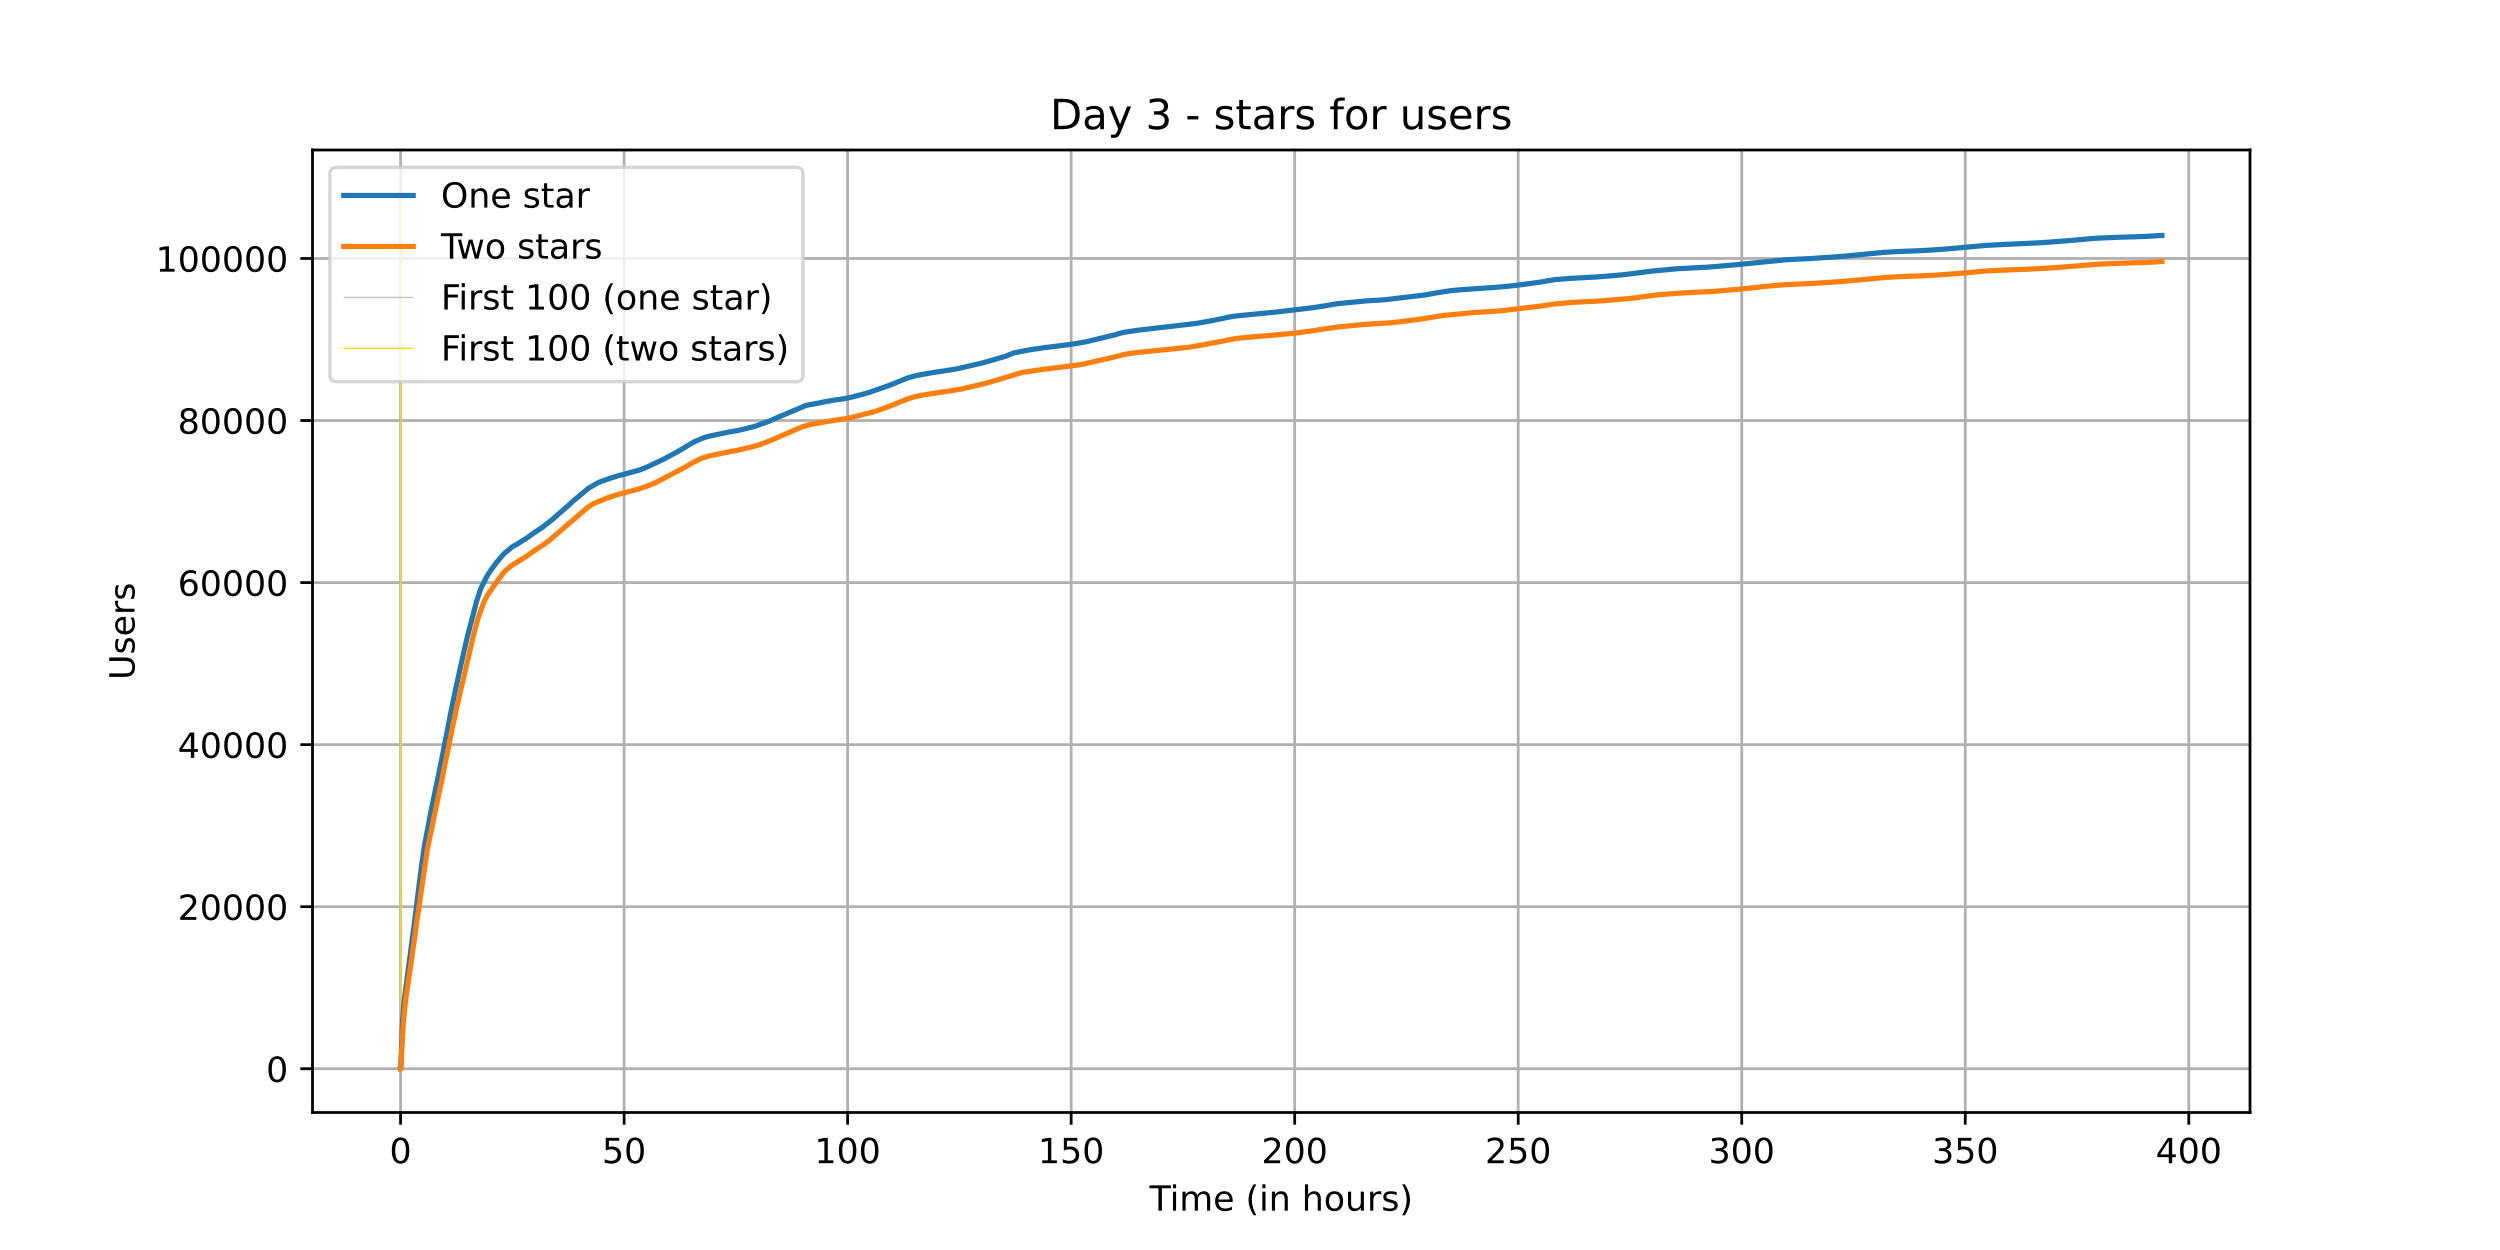<?xml version="1.0" encoding="utf-8" standalone="no"?>
<!DOCTYPE svg PUBLIC "-//W3C//DTD SVG 1.1//EN"
  "http://www.w3.org/Graphics/SVG/1.1/DTD/svg11.dtd">
<!-- Created with matplotlib (https://matplotlib.org/) -->
<svg height="360pt" version="1.1" viewBox="0 0 720 360" width="720pt" xmlns="http://www.w3.org/2000/svg" xmlns:xlink="http://www.w3.org/1999/xlink">
 <defs>
  <style type="text/css">*{stroke-linecap:butt;stroke-linejoin:round;}</style>
 </defs>
 <g id="figure_1">
  <g id="patch_1">
   <path d="M 0 360 
L 720 360 
L 720 0 
L 0 0 
z
" style="fill:#ffffff;"/>
  </g>
  <g id="axes_1">
   <g id="patch_2">
    <path d="M 90 320.4 
L 648 320.4 
L 648 43.2 
L 90 43.2 
z
" style="fill:#ffffff;"/>
   </g>
   <g id="matplotlib.axis_1">
    <g id="xtick_1">
     <g id="line2d_1">
      <path clip-path="url(#p309d8922cc)" d="M 115.364 320.4 
L 115.364 43.2 
" style="fill:none;stroke:#b0b0b0;stroke-linecap:square;stroke-width:0.8;"/>
     </g>
     <g id="line2d_2">
      <defs>
       <path d="M 0 0 
L 0 3.5 
" id="m1edc063927" style="stroke:#000000;stroke-width:0.8;"/>
      </defs>
      <g>
       <use style="stroke:#000000;stroke-width:0.8;" x="115.364" xlink:href="#m1edc063927" y="320.4"/>
      </g>
     </g>
     <g id="text_1">
      <!-- 0 -->
      <g transform="translate(112.182 334.998)scale(0.1 -0.1)">
       <defs>
        <path d="M 31.781 66.406 
Q 24.172 66.406 20.328 58.906 
Q 16.5 51.422 16.5 36.375 
Q 16.5 21.391 20.328 13.891 
Q 24.172 6.391 31.781 6.391 
Q 39.453 6.391 43.281 13.891 
Q 47.125 21.391 47.125 36.375 
Q 47.125 51.422 43.281 58.906 
Q 39.453 66.406 31.781 66.406 
z
M 31.781 74.219 
Q 44.047 74.219 50.516 64.516 
Q 56.984 54.828 56.984 36.375 
Q 56.984 17.969 50.516 8.266 
Q 44.047 -1.422 31.781 -1.422 
Q 19.531 -1.422 13.062 8.266 
Q 6.594 17.969 6.594 36.375 
Q 6.594 54.828 13.062 64.516 
Q 19.531 74.219 31.781 74.219 
z
" id="DejaVuSans-48"/>
       </defs>
       <use xlink:href="#DejaVuSans-48"/>
      </g>
     </g>
    </g>
    <g id="xtick_2">
     <g id="line2d_3">
      <path clip-path="url(#p309d8922cc)" d="M 179.74 320.4 
L 179.74 43.2 
" style="fill:none;stroke:#b0b0b0;stroke-linecap:square;stroke-width:0.8;"/>
     </g>
     <g id="line2d_4">
      <g>
       <use style="stroke:#000000;stroke-width:0.8;" x="179.74" xlink:href="#m1edc063927" y="320.4"/>
      </g>
     </g>
     <g id="text_2">
      <!-- 50 -->
      <g transform="translate(173.377 334.998)scale(0.1 -0.1)">
       <defs>
        <path d="M 10.797 72.906 
L 49.516 72.906 
L 49.516 64.594 
L 19.828 64.594 
L 19.828 46.734 
Q 21.969 47.469 24.109 47.828 
Q 26.266 48.188 28.422 48.188 
Q 40.625 48.188 47.75 41.5 
Q 54.891 34.812 54.891 23.391 
Q 54.891 11.625 47.562 5.094 
Q 40.234 -1.422 26.906 -1.422 
Q 22.312 -1.422 17.547 -0.641 
Q 12.797 0.141 7.719 1.703 
L 7.719 11.625 
Q 12.109 9.234 16.797 8.062 
Q 21.484 6.891 26.703 6.891 
Q 35.156 6.891 40.078 11.328 
Q 45.016 15.766 45.016 23.391 
Q 45.016 31 40.078 35.438 
Q 35.156 39.891 26.703 39.891 
Q 22.75 39.891 18.812 39.016 
Q 14.891 38.141 10.797 36.281 
z
" id="DejaVuSans-53"/>
       </defs>
       <use xlink:href="#DejaVuSans-53"/>
       <use x="63.623" xlink:href="#DejaVuSans-48"/>
      </g>
     </g>
    </g>
    <g id="xtick_3">
     <g id="line2d_5">
      <path clip-path="url(#p309d8922cc)" d="M 244.116 320.4 
L 244.116 43.2 
" style="fill:none;stroke:#b0b0b0;stroke-linecap:square;stroke-width:0.8;"/>
     </g>
     <g id="line2d_6">
      <g>
       <use style="stroke:#000000;stroke-width:0.8;" x="244.116" xlink:href="#m1edc063927" y="320.4"/>
      </g>
     </g>
     <g id="text_3">
      <!-- 100 -->
      <g transform="translate(234.572 334.998)scale(0.1 -0.1)">
       <defs>
        <path d="M 12.406 8.297 
L 28.516 8.297 
L 28.516 63.922 
L 10.984 60.406 
L 10.984 69.391 
L 28.422 72.906 
L 38.281 72.906 
L 38.281 8.297 
L 54.391 8.297 
L 54.391 0 
L 12.406 0 
z
" id="DejaVuSans-49"/>
       </defs>
       <use xlink:href="#DejaVuSans-49"/>
       <use x="63.623" xlink:href="#DejaVuSans-48"/>
       <use x="127.246" xlink:href="#DejaVuSans-48"/>
      </g>
     </g>
    </g>
    <g id="xtick_4">
     <g id="line2d_7">
      <path clip-path="url(#p309d8922cc)" d="M 308.492 320.4 
L 308.492 43.2 
" style="fill:none;stroke:#b0b0b0;stroke-linecap:square;stroke-width:0.8;"/>
     </g>
     <g id="line2d_8">
      <g>
       <use style="stroke:#000000;stroke-width:0.8;" x="308.492" xlink:href="#m1edc063927" y="320.4"/>
      </g>
     </g>
     <g id="text_4">
      <!-- 150 -->
      <g transform="translate(298.948 334.998)scale(0.1 -0.1)">
       <use xlink:href="#DejaVuSans-49"/>
       <use x="63.623" xlink:href="#DejaVuSans-53"/>
       <use x="127.246" xlink:href="#DejaVuSans-48"/>
      </g>
     </g>
    </g>
    <g id="xtick_5">
     <g id="line2d_9">
      <path clip-path="url(#p309d8922cc)" d="M 372.868 320.4 
L 372.868 43.2 
" style="fill:none;stroke:#b0b0b0;stroke-linecap:square;stroke-width:0.8;"/>
     </g>
     <g id="line2d_10">
      <g>
       <use style="stroke:#000000;stroke-width:0.8;" x="372.868" xlink:href="#m1edc063927" y="320.4"/>
      </g>
     </g>
     <g id="text_5">
      <!-- 200 -->
      <g transform="translate(363.324 334.998)scale(0.1 -0.1)">
       <defs>
        <path d="M 19.188 8.297 
L 53.609 8.297 
L 53.609 0 
L 7.328 0 
L 7.328 8.297 
Q 12.938 14.109 22.625 23.891 
Q 32.328 33.688 34.812 36.531 
Q 39.547 41.844 41.422 45.531 
Q 43.312 49.219 43.312 52.781 
Q 43.312 58.594 39.234 62.25 
Q 35.156 65.922 28.609 65.922 
Q 23.969 65.922 18.812 64.312 
Q 13.672 62.703 7.812 59.422 
L 7.812 69.391 
Q 13.766 71.781 18.938 73 
Q 24.125 74.219 28.422 74.219 
Q 39.75 74.219 46.484 68.547 
Q 53.219 62.891 53.219 53.422 
Q 53.219 48.922 51.531 44.891 
Q 49.859 40.875 45.406 35.406 
Q 44.188 33.984 37.641 27.219 
Q 31.109 20.453 19.188 8.297 
z
" id="DejaVuSans-50"/>
       </defs>
       <use xlink:href="#DejaVuSans-50"/>
       <use x="63.623" xlink:href="#DejaVuSans-48"/>
       <use x="127.246" xlink:href="#DejaVuSans-48"/>
      </g>
     </g>
    </g>
    <g id="xtick_6">
     <g id="line2d_11">
      <path clip-path="url(#p309d8922cc)" d="M 437.244 320.4 
L 437.244 43.2 
" style="fill:none;stroke:#b0b0b0;stroke-linecap:square;stroke-width:0.8;"/>
     </g>
     <g id="line2d_12">
      <g>
       <use style="stroke:#000000;stroke-width:0.8;" x="437.244" xlink:href="#m1edc063927" y="320.4"/>
      </g>
     </g>
     <g id="text_6">
      <!-- 250 -->
      <g transform="translate(427.7 334.998)scale(0.1 -0.1)">
       <use xlink:href="#DejaVuSans-50"/>
       <use x="63.623" xlink:href="#DejaVuSans-53"/>
       <use x="127.246" xlink:href="#DejaVuSans-48"/>
      </g>
     </g>
    </g>
    <g id="xtick_7">
     <g id="line2d_13">
      <path clip-path="url(#p309d8922cc)" d="M 501.62 320.4 
L 501.62 43.2 
" style="fill:none;stroke:#b0b0b0;stroke-linecap:square;stroke-width:0.8;"/>
     </g>
     <g id="line2d_14">
      <g>
       <use style="stroke:#000000;stroke-width:0.8;" x="501.62" xlink:href="#m1edc063927" y="320.4"/>
      </g>
     </g>
     <g id="text_7">
      <!-- 300 -->
      <g transform="translate(492.076 334.998)scale(0.1 -0.1)">
       <defs>
        <path d="M 40.578 39.312 
Q 47.656 37.797 51.625 33 
Q 55.609 28.219 55.609 21.188 
Q 55.609 10.406 48.188 4.484 
Q 40.766 -1.422 27.094 -1.422 
Q 22.516 -1.422 17.656 -0.516 
Q 12.797 0.391 7.625 2.203 
L 7.625 11.719 
Q 11.719 9.328 16.594 8.109 
Q 21.484 6.891 26.812 6.891 
Q 36.078 6.891 40.938 10.547 
Q 45.797 14.203 45.797 21.188 
Q 45.797 27.641 41.281 31.266 
Q 36.766 34.906 28.719 34.906 
L 20.219 34.906 
L 20.219 43.016 
L 29.109 43.016 
Q 36.375 43.016 40.234 45.922 
Q 44.094 48.828 44.094 54.297 
Q 44.094 59.906 40.109 62.906 
Q 36.141 65.922 28.719 65.922 
Q 24.656 65.922 20.016 65.031 
Q 15.375 64.156 9.812 62.312 
L 9.812 71.094 
Q 15.438 72.656 20.344 73.438 
Q 25.25 74.219 29.594 74.219 
Q 40.828 74.219 47.359 69.109 
Q 53.906 64.016 53.906 55.328 
Q 53.906 49.266 50.438 45.094 
Q 46.969 40.922 40.578 39.312 
z
" id="DejaVuSans-51"/>
       </defs>
       <use xlink:href="#DejaVuSans-51"/>
       <use x="63.623" xlink:href="#DejaVuSans-48"/>
       <use x="127.246" xlink:href="#DejaVuSans-48"/>
      </g>
     </g>
    </g>
    <g id="xtick_8">
     <g id="line2d_15">
      <path clip-path="url(#p309d8922cc)" d="M 565.996 320.4 
L 565.996 43.2 
" style="fill:none;stroke:#b0b0b0;stroke-linecap:square;stroke-width:0.8;"/>
     </g>
     <g id="line2d_16">
      <g>
       <use style="stroke:#000000;stroke-width:0.8;" x="565.996" xlink:href="#m1edc063927" y="320.4"/>
      </g>
     </g>
     <g id="text_8">
      <!-- 350 -->
      <g transform="translate(556.452 334.998)scale(0.1 -0.1)">
       <use xlink:href="#DejaVuSans-51"/>
       <use x="63.623" xlink:href="#DejaVuSans-53"/>
       <use x="127.246" xlink:href="#DejaVuSans-48"/>
      </g>
     </g>
    </g>
    <g id="xtick_9">
     <g id="line2d_17">
      <path clip-path="url(#p309d8922cc)" d="M 630.371 320.4 
L 630.371 43.2 
" style="fill:none;stroke:#b0b0b0;stroke-linecap:square;stroke-width:0.8;"/>
     </g>
     <g id="line2d_18">
      <g>
       <use style="stroke:#000000;stroke-width:0.8;" x="630.371" xlink:href="#m1edc063927" y="320.4"/>
      </g>
     </g>
     <g id="text_9">
      <!-- 400 -->
      <g transform="translate(620.828 334.998)scale(0.1 -0.1)">
       <defs>
        <path d="M 37.797 64.312 
L 12.891 25.391 
L 37.797 25.391 
z
M 35.203 72.906 
L 47.609 72.906 
L 47.609 25.391 
L 58.016 25.391 
L 58.016 17.188 
L 47.609 17.188 
L 47.609 0 
L 37.797 0 
L 37.797 17.188 
L 4.891 17.188 
L 4.891 26.703 
z
" id="DejaVuSans-52"/>
       </defs>
       <use xlink:href="#DejaVuSans-52"/>
       <use x="63.623" xlink:href="#DejaVuSans-48"/>
       <use x="127.246" xlink:href="#DejaVuSans-48"/>
      </g>
     </g>
    </g>
    <g id="text_10">
     <!-- Time (in hours) -->
     <g transform="translate(331.072 348.677)scale(0.1 -0.1)">
      <defs>
       <path d="M -0.297 72.906 
L 61.375 72.906 
L 61.375 64.594 
L 35.5 64.594 
L 35.5 0 
L 25.594 0 
L 25.594 64.594 
L -0.297 64.594 
z
" id="DejaVuSans-84"/>
       <path d="M 9.422 54.688 
L 18.406 54.688 
L 18.406 0 
L 9.422 0 
z
M 9.422 75.984 
L 18.406 75.984 
L 18.406 64.594 
L 9.422 64.594 
z
" id="DejaVuSans-105"/>
       <path d="M 52 44.188 
Q 55.375 50.25 60.062 53.125 
Q 64.75 56 71.094 56 
Q 79.641 56 84.281 50.016 
Q 88.922 44.047 88.922 33.016 
L 88.922 0 
L 79.891 0 
L 79.891 32.719 
Q 79.891 40.578 77.094 44.375 
Q 74.312 48.188 68.609 48.188 
Q 61.625 48.188 57.562 43.547 
Q 53.516 38.922 53.516 30.906 
L 53.516 0 
L 44.484 0 
L 44.484 32.719 
Q 44.484 40.625 41.703 44.406 
Q 38.922 48.188 33.109 48.188 
Q 26.219 48.188 22.156 43.531 
Q 18.109 38.875 18.109 30.906 
L 18.109 0 
L 9.078 0 
L 9.078 54.688 
L 18.109 54.688 
L 18.109 46.188 
Q 21.188 51.219 25.484 53.609 
Q 29.781 56 35.688 56 
Q 41.656 56 45.828 52.969 
Q 50 49.953 52 44.188 
z
" id="DejaVuSans-109"/>
       <path d="M 56.203 29.594 
L 56.203 25.203 
L 14.891 25.203 
Q 15.484 15.922 20.484 11.062 
Q 25.484 6.203 34.422 6.203 
Q 39.594 6.203 44.453 7.469 
Q 49.312 8.734 54.109 11.281 
L 54.109 2.781 
Q 49.266 0.734 44.188 -0.344 
Q 39.109 -1.422 33.891 -1.422 
Q 20.797 -1.422 13.156 6.188 
Q 5.516 13.812 5.516 26.812 
Q 5.516 40.234 12.766 48.109 
Q 20.016 56 32.328 56 
Q 43.359 56 49.781 48.891 
Q 56.203 41.797 56.203 29.594 
z
M 47.219 32.234 
Q 47.125 39.594 43.094 43.984 
Q 39.062 48.391 32.422 48.391 
Q 24.906 48.391 20.391 44.141 
Q 15.875 39.891 15.188 32.172 
z
" id="DejaVuSans-101"/>
       <path id="DejaVuSans-32"/>
       <path d="M 31 75.875 
Q 24.469 64.656 21.281 53.656 
Q 18.109 42.672 18.109 31.391 
Q 18.109 20.125 21.312 9.062 
Q 24.516 -2 31 -13.188 
L 23.188 -13.188 
Q 15.875 -1.703 12.234 9.375 
Q 8.594 20.453 8.594 31.391 
Q 8.594 42.281 12.203 53.312 
Q 15.828 64.359 23.188 75.875 
z
" id="DejaVuSans-40"/>
       <path d="M 54.891 33.016 
L 54.891 0 
L 45.906 0 
L 45.906 32.719 
Q 45.906 40.484 42.875 44.328 
Q 39.844 48.188 33.797 48.188 
Q 26.516 48.188 22.312 43.547 
Q 18.109 38.922 18.109 30.906 
L 18.109 0 
L 9.078 0 
L 9.078 54.688 
L 18.109 54.688 
L 18.109 46.188 
Q 21.344 51.125 25.703 53.562 
Q 30.078 56 35.797 56 
Q 45.219 56 50.047 50.172 
Q 54.891 44.344 54.891 33.016 
z
" id="DejaVuSans-110"/>
       <path d="M 54.891 33.016 
L 54.891 0 
L 45.906 0 
L 45.906 32.719 
Q 45.906 40.484 42.875 44.328 
Q 39.844 48.188 33.797 48.188 
Q 26.516 48.188 22.312 43.547 
Q 18.109 38.922 18.109 30.906 
L 18.109 0 
L 9.078 0 
L 9.078 75.984 
L 18.109 75.984 
L 18.109 46.188 
Q 21.344 51.125 25.703 53.562 
Q 30.078 56 35.797 56 
Q 45.219 56 50.047 50.172 
Q 54.891 44.344 54.891 33.016 
z
" id="DejaVuSans-104"/>
       <path d="M 30.609 48.391 
Q 23.391 48.391 19.188 42.75 
Q 14.984 37.109 14.984 27.297 
Q 14.984 17.484 19.156 11.844 
Q 23.344 6.203 30.609 6.203 
Q 37.797 6.203 41.984 11.859 
Q 46.188 17.531 46.188 27.297 
Q 46.188 37.016 41.984 42.703 
Q 37.797 48.391 30.609 48.391 
z
M 30.609 56 
Q 42.328 56 49.016 48.375 
Q 55.719 40.766 55.719 27.297 
Q 55.719 13.875 49.016 6.219 
Q 42.328 -1.422 30.609 -1.422 
Q 18.844 -1.422 12.172 6.219 
Q 5.516 13.875 5.516 27.297 
Q 5.516 40.766 12.172 48.375 
Q 18.844 56 30.609 56 
z
" id="DejaVuSans-111"/>
       <path d="M 8.5 21.578 
L 8.5 54.688 
L 17.484 54.688 
L 17.484 21.922 
Q 17.484 14.156 20.5 10.266 
Q 23.531 6.391 29.594 6.391 
Q 36.859 6.391 41.078 11.031 
Q 45.312 15.672 45.312 23.688 
L 45.312 54.688 
L 54.297 54.688 
L 54.297 0 
L 45.312 0 
L 45.312 8.406 
Q 42.047 3.422 37.719 1 
Q 33.406 -1.422 27.688 -1.422 
Q 18.266 -1.422 13.375 4.438 
Q 8.5 10.297 8.5 21.578 
z
M 31.109 56 
z
" id="DejaVuSans-117"/>
       <path d="M 41.109 46.297 
Q 39.594 47.172 37.812 47.578 
Q 36.031 48 33.891 48 
Q 26.266 48 22.188 43.047 
Q 18.109 38.094 18.109 28.812 
L 18.109 0 
L 9.078 0 
L 9.078 54.688 
L 18.109 54.688 
L 18.109 46.188 
Q 20.953 51.172 25.484 53.578 
Q 30.031 56 36.531 56 
Q 37.453 56 38.578 55.875 
Q 39.703 55.766 41.062 55.516 
z
" id="DejaVuSans-114"/>
       <path d="M 44.281 53.078 
L 44.281 44.578 
Q 40.484 46.531 36.375 47.5 
Q 32.281 48.484 27.875 48.484 
Q 21.188 48.484 17.844 46.438 
Q 14.5 44.391 14.5 40.281 
Q 14.5 37.156 16.891 35.375 
Q 19.281 33.594 26.516 31.984 
L 29.594 31.297 
Q 39.156 29.25 43.188 25.516 
Q 47.219 21.781 47.219 15.094 
Q 47.219 7.469 41.188 3.016 
Q 35.156 -1.422 24.609 -1.422 
Q 20.219 -1.422 15.453 -0.562 
Q 10.688 0.297 5.422 2 
L 5.422 11.281 
Q 10.406 8.688 15.234 7.391 
Q 20.062 6.109 24.812 6.109 
Q 31.156 6.109 34.562 8.281 
Q 37.984 10.453 37.984 14.406 
Q 37.984 18.062 35.516 20.016 
Q 33.062 21.969 24.703 23.781 
L 21.578 24.516 
Q 13.234 26.266 9.516 29.906 
Q 5.812 33.547 5.812 39.891 
Q 5.812 47.609 11.281 51.797 
Q 16.75 56 26.812 56 
Q 31.781 56 36.172 55.266 
Q 40.578 54.547 44.281 53.078 
z
" id="DejaVuSans-115"/>
       <path d="M 8.016 75.875 
L 15.828 75.875 
Q 23.141 64.359 26.781 53.312 
Q 30.422 42.281 30.422 31.391 
Q 30.422 20.453 26.781 9.375 
Q 23.141 -1.703 15.828 -13.188 
L 8.016 -13.188 
Q 14.5 -2 17.703 9.062 
Q 20.906 20.125 20.906 31.391 
Q 20.906 42.672 17.703 53.656 
Q 14.5 64.656 8.016 75.875 
z
" id="DejaVuSans-41"/>
      </defs>
      <use xlink:href="#DejaVuSans-84"/>
      <use x="57.959" xlink:href="#DejaVuSans-105"/>
      <use x="85.742" xlink:href="#DejaVuSans-109"/>
      <use x="183.154" xlink:href="#DejaVuSans-101"/>
      <use x="244.678" xlink:href="#DejaVuSans-32"/>
      <use x="276.465" xlink:href="#DejaVuSans-40"/>
      <use x="315.479" xlink:href="#DejaVuSans-105"/>
      <use x="343.262" xlink:href="#DejaVuSans-110"/>
      <use x="406.641" xlink:href="#DejaVuSans-32"/>
      <use x="438.428" xlink:href="#DejaVuSans-104"/>
      <use x="501.807" xlink:href="#DejaVuSans-111"/>
      <use x="562.988" xlink:href="#DejaVuSans-117"/>
      <use x="626.367" xlink:href="#DejaVuSans-114"/>
      <use x="667.48" xlink:href="#DejaVuSans-115"/>
      <use x="719.58" xlink:href="#DejaVuSans-41"/>
     </g>
    </g>
   </g>
   <g id="matplotlib.axis_2">
    <g id="ytick_1">
     <g id="line2d_19">
      <path clip-path="url(#p309d8922cc)" d="M 90 307.8 
L 648 307.8 
" style="fill:none;stroke:#b0b0b0;stroke-linecap:square;stroke-width:0.8;"/>
     </g>
     <g id="line2d_20">
      <defs>
       <path d="M 0 0 
L -3.5 0 
" id="m4a5cfbc09e" style="stroke:#000000;stroke-width:0.8;"/>
      </defs>
      <g>
       <use style="stroke:#000000;stroke-width:0.8;" x="90" xlink:href="#m4a5cfbc09e" y="307.8"/>
      </g>
     </g>
     <g id="text_11">
      <!-- 0 -->
      <g transform="translate(76.638 311.599)scale(0.1 -0.1)">
       <use xlink:href="#DejaVuSans-48"/>
      </g>
     </g>
    </g>
    <g id="ytick_2">
     <g id="line2d_21">
      <path clip-path="url(#p309d8922cc)" d="M 90 261.129 
L 648 261.129 
" style="fill:none;stroke:#b0b0b0;stroke-linecap:square;stroke-width:0.8;"/>
     </g>
     <g id="line2d_22">
      <g>
       <use style="stroke:#000000;stroke-width:0.8;" x="90" xlink:href="#m4a5cfbc09e" y="261.129"/>
      </g>
     </g>
     <g id="text_12">
      <!-- 20000 -->
      <g transform="translate(51.188 264.928)scale(0.1 -0.1)">
       <use xlink:href="#DejaVuSans-50"/>
       <use x="63.623" xlink:href="#DejaVuSans-48"/>
       <use x="127.246" xlink:href="#DejaVuSans-48"/>
       <use x="190.869" xlink:href="#DejaVuSans-48"/>
       <use x="254.492" xlink:href="#DejaVuSans-48"/>
      </g>
     </g>
    </g>
    <g id="ytick_3">
     <g id="line2d_23">
      <path clip-path="url(#p309d8922cc)" d="M 90 214.457 
L 648 214.457 
" style="fill:none;stroke:#b0b0b0;stroke-linecap:square;stroke-width:0.8;"/>
     </g>
     <g id="line2d_24">
      <g>
       <use style="stroke:#000000;stroke-width:0.8;" x="90" xlink:href="#m4a5cfbc09e" y="214.457"/>
      </g>
     </g>
     <g id="text_13">
      <!-- 40000 -->
      <g transform="translate(51.188 218.257)scale(0.1 -0.1)">
       <use xlink:href="#DejaVuSans-52"/>
       <use x="63.623" xlink:href="#DejaVuSans-48"/>
       <use x="127.246" xlink:href="#DejaVuSans-48"/>
       <use x="190.869" xlink:href="#DejaVuSans-48"/>
       <use x="254.492" xlink:href="#DejaVuSans-48"/>
      </g>
     </g>
    </g>
    <g id="ytick_4">
     <g id="line2d_25">
      <path clip-path="url(#p309d8922cc)" d="M 90 167.786 
L 648 167.786 
" style="fill:none;stroke:#b0b0b0;stroke-linecap:square;stroke-width:0.8;"/>
     </g>
     <g id="line2d_26">
      <g>
       <use style="stroke:#000000;stroke-width:0.8;" x="90" xlink:href="#m4a5cfbc09e" y="167.786"/>
      </g>
     </g>
     <g id="text_14">
      <!-- 60000 -->
      <g transform="translate(51.188 171.585)scale(0.1 -0.1)">
       <defs>
        <path d="M 33.016 40.375 
Q 26.375 40.375 22.484 35.828 
Q 18.609 31.297 18.609 23.391 
Q 18.609 15.531 22.484 10.953 
Q 26.375 6.391 33.016 6.391 
Q 39.656 6.391 43.531 10.953 
Q 47.406 15.531 47.406 23.391 
Q 47.406 31.297 43.531 35.828 
Q 39.656 40.375 33.016 40.375 
z
M 52.594 71.297 
L 52.594 62.312 
Q 48.875 64.062 45.094 64.984 
Q 41.312 65.922 37.594 65.922 
Q 27.828 65.922 22.672 59.328 
Q 17.531 52.734 16.797 39.406 
Q 19.672 43.656 24.016 45.922 
Q 28.375 48.188 33.594 48.188 
Q 44.578 48.188 50.953 41.516 
Q 57.328 34.859 57.328 23.391 
Q 57.328 12.156 50.688 5.359 
Q 44.047 -1.422 33.016 -1.422 
Q 20.359 -1.422 13.672 8.266 
Q 6.984 17.969 6.984 36.375 
Q 6.984 53.656 15.188 63.938 
Q 23.391 74.219 37.203 74.219 
Q 40.922 74.219 44.703 73.484 
Q 48.484 72.75 52.594 71.297 
z
" id="DejaVuSans-54"/>
       </defs>
       <use xlink:href="#DejaVuSans-54"/>
       <use x="63.623" xlink:href="#DejaVuSans-48"/>
       <use x="127.246" xlink:href="#DejaVuSans-48"/>
       <use x="190.869" xlink:href="#DejaVuSans-48"/>
       <use x="254.492" xlink:href="#DejaVuSans-48"/>
      </g>
     </g>
    </g>
    <g id="ytick_5">
     <g id="line2d_27">
      <path clip-path="url(#p309d8922cc)" d="M 90 121.115 
L 648 121.115 
" style="fill:none;stroke:#b0b0b0;stroke-linecap:square;stroke-width:0.8;"/>
     </g>
     <g id="line2d_28">
      <g>
       <use style="stroke:#000000;stroke-width:0.8;" x="90" xlink:href="#m4a5cfbc09e" y="121.115"/>
      </g>
     </g>
     <g id="text_15">
      <!-- 80000 -->
      <g transform="translate(51.188 124.914)scale(0.1 -0.1)">
       <defs>
        <path d="M 31.781 34.625 
Q 24.75 34.625 20.719 30.859 
Q 16.703 27.094 16.703 20.516 
Q 16.703 13.922 20.719 10.156 
Q 24.75 6.391 31.781 6.391 
Q 38.812 6.391 42.859 10.172 
Q 46.922 13.969 46.922 20.516 
Q 46.922 27.094 42.891 30.859 
Q 38.875 34.625 31.781 34.625 
z
M 21.922 38.812 
Q 15.578 40.375 12.031 44.719 
Q 8.5 49.078 8.5 55.328 
Q 8.5 64.062 14.719 69.141 
Q 20.953 74.219 31.781 74.219 
Q 42.672 74.219 48.875 69.141 
Q 55.078 64.062 55.078 55.328 
Q 55.078 49.078 51.531 44.719 
Q 48 40.375 41.703 38.812 
Q 48.828 37.156 52.797 32.312 
Q 56.781 27.484 56.781 20.516 
Q 56.781 9.906 50.312 4.234 
Q 43.844 -1.422 31.781 -1.422 
Q 19.734 -1.422 13.25 4.234 
Q 6.781 9.906 6.781 20.516 
Q 6.781 27.484 10.781 32.312 
Q 14.797 37.156 21.922 38.812 
z
M 18.312 54.391 
Q 18.312 48.734 21.844 45.562 
Q 25.391 42.391 31.781 42.391 
Q 38.141 42.391 41.719 45.562 
Q 45.312 48.734 45.312 54.391 
Q 45.312 60.062 41.719 63.234 
Q 38.141 66.406 31.781 66.406 
Q 25.391 66.406 21.844 63.234 
Q 18.312 60.062 18.312 54.391 
z
" id="DejaVuSans-56"/>
       </defs>
       <use xlink:href="#DejaVuSans-56"/>
       <use x="63.623" xlink:href="#DejaVuSans-48"/>
       <use x="127.246" xlink:href="#DejaVuSans-48"/>
       <use x="190.869" xlink:href="#DejaVuSans-48"/>
       <use x="254.492" xlink:href="#DejaVuSans-48"/>
      </g>
     </g>
    </g>
    <g id="ytick_6">
     <g id="line2d_29">
      <path clip-path="url(#p309d8922cc)" d="M 90 74.444 
L 648 74.444 
" style="fill:none;stroke:#b0b0b0;stroke-linecap:square;stroke-width:0.8;"/>
     </g>
     <g id="line2d_30">
      <g>
       <use style="stroke:#000000;stroke-width:0.8;" x="90" xlink:href="#m4a5cfbc09e" y="74.444"/>
      </g>
     </g>
     <g id="text_16">
      <!-- 100000 -->
      <g transform="translate(44.825 78.243)scale(0.1 -0.1)">
       <use xlink:href="#DejaVuSans-49"/>
       <use x="63.623" xlink:href="#DejaVuSans-48"/>
       <use x="127.246" xlink:href="#DejaVuSans-48"/>
       <use x="190.869" xlink:href="#DejaVuSans-48"/>
       <use x="254.492" xlink:href="#DejaVuSans-48"/>
       <use x="318.115" xlink:href="#DejaVuSans-48"/>
      </g>
     </g>
    </g>
    <g id="text_17">
     <!-- Users -->
     <g transform="translate(38.745 195.801)rotate(-90)scale(0.1 -0.1)">
      <defs>
       <path d="M 8.688 72.906 
L 18.609 72.906 
L 18.609 28.609 
Q 18.609 16.891 22.844 11.734 
Q 27.094 6.594 36.625 6.594 
Q 46.094 6.594 50.344 11.734 
Q 54.594 16.891 54.594 28.609 
L 54.594 72.906 
L 64.5 72.906 
L 64.5 27.391 
Q 64.5 13.141 57.438 5.859 
Q 50.391 -1.422 36.625 -1.422 
Q 22.797 -1.422 15.734 5.859 
Q 8.688 13.141 8.688 27.391 
z
" id="DejaVuSans-85"/>
      </defs>
      <use xlink:href="#DejaVuSans-85"/>
      <use x="73.193" xlink:href="#DejaVuSans-115"/>
      <use x="125.293" xlink:href="#DejaVuSans-101"/>
      <use x="186.816" xlink:href="#DejaVuSans-114"/>
      <use x="227.93" xlink:href="#DejaVuSans-115"/>
     </g>
    </g>
   </g>
   <g id="LineCollection_1">
    <path clip-path="url(#p309d8922cc)" d="M 115.433 307.8 
L 115.433 55.8 
" style="fill:none;stroke:#c0c0c0;stroke-width:0.4;"/>
   </g>
   <g id="LineCollection_2">
    <path clip-path="url(#p309d8922cc)" d="M 115.475 307.8 
L 115.475 55.8 
" style="fill:none;stroke:#ffd700;stroke-width:0.4;"/>
   </g>
   <g id="line2d_31">
    <path clip-path="url(#p309d8922cc)" d="M 115.364 307.8 
L 115.394 307.793 
L 115.458 306.671 
L 115.926 294.177 
L 116.367 288.59 
L 119.714 263.031 
L 120.507 256.427 
L 120.826 253.89 
L 121.463 248.924 
L 122.248 243.594 
L 124.096 233.749 
L 126.903 220.221 
L 127.265 218.404 
L 129.638 206.22 
L 129.765 205.576 
L 130.243 203.186 
L 130.402 202.402 
L 131.477 197.334 
L 131.973 195.112 
L 132.376 193.143 
L 134.521 183.671 
L 137.302 173.027 
L 137.434 172.64 
L 138.236 170.194 
L 138.406 169.688 
L 138.69 169.014 
L 140.349 165.758 
L 141.541 163.957 
L 141.966 163.39 
L 142.456 162.729 
L 142.584 162.561 
L 143.094 161.894 
L 144.139 160.596 
L 144.627 160.062 
L 145.243 159.378 
L 147.387 157.598 
L 147.518 157.488 
L 148.327 157.047 
L 148.73 156.83 
L 149.149 156.59 
L 149.595 156.286 
L 149.773 156.186 
L 150.21 155.88 
L 150.529 155.687 
L 150.773 155.551 
L 151.421 155.162 
L 152.453 154.436 
L 152.673 154.263 
L 153.219 153.866 
L 153.373 153.759 
L 153.623 153.577 
L 153.771 153.479 
L 154.01 153.283 
L 154.435 153.05 
L 154.796 152.821 
L 155.348 152.401 
L 155.941 152.067 
L 156.07 151.986 
L 156.261 151.829 
L 157.004 151.218 
L 158.536 150.06 
L 158.855 149.82 
L 160.634 148.226 
L 162.726 146.427 
L 163.491 145.757 
L 163.853 145.445 
L 164.045 145.284 
L 164.286 145.06 
L 164.838 144.474 
L 165.109 144.264 
L 169.449 140.635 
L 172.215 139.025 
L 172.449 138.92 
L 173.215 138.628 
L 176.37 137.534 
L 177.182 137.296 
L 178.122 136.978 
L 179.568 136.64 
L 179.771 136.575 
L 184.294 135.329 
L 184.676 135.203 
L 185.1 134.988 
L 185.374 134.895 
L 185.674 134.785 
L 186.289 134.528 
L 191.52 132.055 
L 192 131.775 
L 192.328 131.583 
L 192.584 131.448 
L 193.869 130.767 
L 194.676 130.342 
L 195.731 129.733 
L 196.241 129.42 
L 196.756 129.112 
L 197.219 128.872 
L 197.584 128.61 
L 197.988 128.403 
L 198.433 128.109 
L 199.007 127.789 
L 200.197 127.117 
L 202.744 126.05 
L 203.092 125.945 
L 203.55 125.805 
L 203.996 125.696 
L 204.602 125.544 
L 209.86 124.431 
L 211.876 124.097 
L 212.42 124.002 
L 217.225 122.844 
L 220.48 121.668 
L 221.117 121.432 
L 221.436 121.325 
L 222.032 121.061 
L 222.648 120.814 
L 224.179 120.107 
L 232.005 116.821 
L 232.387 116.714 
L 236.641 115.902 
L 237.747 115.675 
L 238.108 115.598 
L 240.213 115.244 
L 240.936 115.134 
L 242.149 114.982 
L 242.808 114.873 
L 243.254 114.796 
L 244.572 114.544 
L 246.125 114.154 
L 248.91 113.433 
L 249.293 113.311 
L 249.953 113.132 
L 255.058 111.363 
L 255.313 111.26 
L 256.334 110.924 
L 257.292 110.518 
L 257.951 110.259 
L 259.27 109.706 
L 259.589 109.575 
L 261.185 108.936 
L 261.504 108.826 
L 263.95 108.145 
L 267.247 107.541 
L 269.288 107.207 
L 269.905 107.121 
L 272.627 106.715 
L 272.967 106.651 
L 273.757 106.542 
L 275.358 106.255 
L 275.804 106.18 
L 283.164 104.467 
L 285.951 103.674 
L 287.44 103.24 
L 288.354 102.957 
L 288.78 102.85 
L 289.759 102.544 
L 290.907 102.057 
L 291.673 101.76 
L 292.077 101.606 
L 296.523 100.75 
L 297.225 100.64 
L 297.693 100.556 
L 298.225 100.496 
L 298.991 100.388 
L 299.608 100.3 
L 300.267 100.19 
L 308.241 99.2 
L 308.858 99.112 
L 310.708 98.799 
L 311.453 98.666 
L 312.922 98.393 
L 315.878 97.7 
L 316.283 97.593 
L 320.835 96.491 
L 321.516 96.309 
L 322.005 96.148 
L 322.281 96.064 
L 322.685 95.954 
L 323.962 95.653 
L 326.877 95.229 
L 327.323 95.152 
L 344.824 93.107 
L 345.675 92.937 
L 346.398 92.83 
L 350.526 92.043 
L 351.675 91.815 
L 351.973 91.752 
L 352.888 91.542 
L 353.91 91.325 
L 355.911 91.003 
L 365.058 90.102 
L 366.504 89.992 
L 377.483 88.69 
L 378.078 88.606 
L 378.887 88.499 
L 380.63 88.223 
L 381.396 88.114 
L 384.353 87.584 
L 385.076 87.474 
L 393.329 86.672 
L 395.009 86.562 
L 397.115 86.443 
L 398.71 86.333 
L 410.366 84.954 
L 413.662 84.35 
L 415.852 84.004 
L 416.277 83.937 
L 417.617 83.75 
L 418.383 83.643 
L 419.085 83.598 
L 420.126 83.489 
L 422.72 83.311 
L 424.103 83.202 
L 426.614 83.038 
L 428.103 82.928 
L 430.655 82.756 
L 432.165 82.648 
L 433.186 82.539 
L 434.355 82.431 
L 434.908 82.359 
L 436.205 82.249 
L 440.672 81.647 
L 441.31 81.549 
L 442.16 81.44 
L 443.543 81.246 
L 444.287 81.143 
L 444.797 81.038 
L 445.308 80.931 
L 447.264 80.618 
L 447.945 80.511 
L 448.689 80.462 
L 452.517 80.156 
L 454.622 80.047 
L 456.749 79.925 
L 458.897 79.816 
L 459.62 79.771 
L 461.108 79.662 
L 464.618 79.391 
L 465.746 79.281 
L 466.279 79.223 
L 467.598 79.113 
L 474.829 78.203 
L 475.467 78.107 
L 483.296 77.368 
L 485.656 77.26 
L 486.295 77.232 
L 488.123 77.125 
L 488.826 77.081 
L 491.255 76.971 
L 494.253 76.749 
L 495.423 76.64 
L 499.74 76.273 
L 500.889 76.163 
L 514.418 74.803 
L 516.714 74.693 
L 518.735 74.584 
L 521.35 74.476 
L 522.158 74.413 
L 523.604 74.306 
L 524.349 74.255 
L 526.602 74.117 
L 528.198 74.007 
L 532.197 73.676 
L 533.431 73.566 
L 542.77 72.661 
L 544.791 72.551 
L 545.536 72.5 
L 547.917 72.39 
L 549.47 72.332 
L 552.279 72.224 
L 552.684 72.206 
L 554.747 72.096 
L 555.406 72.063 
L 556.98 71.954 
L 557.66 71.914 
L 559.191 71.804 
L 563.53 71.436 
L 564.827 71.328 
L 565.784 71.233 
L 571.891 70.68 
L 574.06 70.57 
L 575.995 70.47 
L 577.994 70.36 
L 579.674 70.285 
L 581.864 70.178 
L 582.523 70.148 
L 585.033 70.04 
L 585.713 70.005 
L 587.84 69.898 
L 588.648 69.833 
L 590.371 69.723 
L 593.837 69.45 
L 595.326 69.34 
L 600.134 68.927 
L 601.07 68.817 
L 601.879 68.75 
L 603.198 68.64 
L 605.027 68.549 
L 607.686 68.439 
L 609.515 68.351 
L 613.109 68.241 
L 614.279 68.222 
L 617.129 68.113 
L 618.915 68.026 
L 620.893 67.917 
L 621.658 67.858 
L 622.636 67.8 
L 622.636 67.8 
" style="fill:none;stroke:#1f77b4;stroke-linecap:square;stroke-width:1.5;"/>
   </g>
   <g id="line2d_32">
    <path clip-path="url(#p309d8922cc)" d="M 115.364 307.8 
L 115.437 307.753 
L 115.501 307.212 
L 115.713 302.428 
L 116.117 295.126 
L 116.776 288.429 
L 117.811 281.284 
L 119.331 270.633 
L 119.977 265.742 
L 123.119 244.418 
L 125.053 235.074 
L 126.606 227.719 
L 127.053 225.661 
L 127.451 223.628 
L 127.84 221.68 
L 128.173 220.03 
L 128.52 218.327 
L 130.169 210.161 
L 131.315 204.794 
L 131.548 203.728 
L 136.413 182.77 
L 136.796 181.319 
L 137.583 178.416 
L 138.279 176.311 
L 139.213 173.783 
L 139.562 172.99 
L 140.232 171.695 
L 140.541 171.182 
L 143.349 167.154 
L 144.606 165.499 
L 145.073 164.888 
L 145.817 164.127 
L 147.625 162.648 
L 148.937 161.887 
L 149.128 161.777 
L 149.411 161.577 
L 150.453 160.93 
L 150.911 160.636 
L 151.155 160.526 
L 151.718 160.153 
L 153.713 158.709 
L 153.883 158.599 
L 154.392 158.258 
L 154.941 157.887 
L 155.093 157.787 
L 156.218 157.075 
L 156.515 156.895 
L 156.515 156.895 
L 158.277 155.6 
L 158.408 155.479 
L 159.408 154.606 
L 159.684 154.368 
L 160.167 153.953 
L 160.875 153.346 
L 168.193 147.041 
L 168.193 147.041 
L 168.725 146.558 
L 169.215 146.156 
L 169.68 145.867 
L 170.853 145.05 
L 174.862 143.426 
L 175.193 143.316 
L 176.964 142.726 
L 177.251 142.644 
L 177.718 142.476 
L 180.653 141.702 
L 183.848 140.871 
L 185.567 140.252 
L 185.971 140.147 
L 188.607 139.111 
L 197.241 134.573 
L 197.432 134.44 
L 198.136 134.064 
L 198.391 133.894 
L 199.41 133.291 
L 199.41 133.291 
L 202.029 131.968 
L 204.368 131.282 
L 210.475 130.022 
L 212.207 129.723 
L 217.863 128.365 
L 218.416 128.183 
L 221.415 127.073 
L 231.218 122.856 
L 233.196 122.324 
L 234.621 122.058 
L 235.408 121.913 
L 235.939 121.803 
L 237.534 121.519 
L 239.852 121.124 
L 240.468 121.015 
L 241.851 120.826 
L 244.147 120.466 
L 245.295 120.207 
L 246.21 119.995 
L 246.529 119.89 
L 249.634 119.106 
L 250.017 119.019 
L 251.378 118.683 
L 252.464 118.333 
L 253.825 117.86 
L 254.505 117.603 
L 255.271 117.311 
L 257.93 116.315 
L 259.185 115.752 
L 260.036 115.458 
L 260.972 115.059 
L 261.376 114.91 
L 261.95 114.721 
L 263.12 114.359 
L 263.567 114.236 
L 264.567 114.016 
L 265.673 113.788 
L 266.354 113.676 
L 268.905 113.288 
L 269.395 113.195 
L 272.904 112.695 
L 273.479 112.621 
L 276.123 112.159 
L 276.804 112.049 
L 283.823 110.411 
L 286.674 109.578 
L 287.397 109.391 
L 288.269 109.132 
L 294.31 107.275 
L 297.331 106.836 
L 299.097 106.565 
L 299.927 106.46 
L 300.628 106.343 
L 309.56 105.244 
L 311.134 105.009 
L 311.793 104.901 
L 321.665 102.642 
L 323.451 102.166 
L 324.643 101.928 
L 324.983 101.865 
L 326.387 101.672 
L 327.238 101.564 
L 327.813 101.487 
L 338.695 100.395 
L 339.695 100.286 
L 340.758 100.167 
L 341.8 100.057 
L 342.715 99.971 
L 344.313 99.683 
L 347.1 99.189 
L 348.376 98.939 
L 348.887 98.834 
L 350.675 98.526 
L 355.634 97.539 
L 356.464 97.434 
L 356.975 97.38 
L 363.761 96.753 
L 365.356 96.643 
L 371.844 96.048 
L 373.974 95.824 
L 374.634 95.721 
L 376.122 95.502 
L 377.122 95.392 
L 377.717 95.31 
L 379.333 95.072 
L 379.843 94.965 
L 380.949 94.834 
L 381.63 94.725 
L 383.417 94.442 
L 384.247 94.333 
L 384.885 94.235 
L 385.693 94.125 
L 392.862 93.444 
L 394.669 93.334 
L 395.499 93.264 
L 397.391 93.154 
L 398.071 93.114 
L 399.903 93.007 
L 400.923 92.897 
L 402.178 92.788 
L 408.643 91.976 
L 409.26 91.885 
L 409.834 91.775 
L 412.279 91.399 
L 414.576 91.012 
L 415.257 90.902 
L 423.698 90.079 
L 424.956 89.971 
L 425.679 89.927 
L 427.784 89.806 
L 429.698 89.698 
L 430.57 89.621 
L 432.25 89.511 
L 444.627 88.032 
L 447.03 87.612 
L 452.964 87.078 
L 455.154 86.97 
L 455.643 86.924 
L 458.302 86.814 
L 460.428 86.69 
L 462.066 86.581 
L 466.726 86.177 
L 468.023 86.069 
L 469.022 85.962 
L 470.278 85.852 
L 471.384 85.717 
L 472.149 85.607 
L 476.339 85.04 
L 476.999 84.94 
L 481.062 84.609 
L 482.615 84.506 
L 482.955 84.473 
L 485.039 84.366 
L 485.762 84.317 
L 487.677 84.21 
L 488.379 84.168 
L 490.637 84.06 
L 491.255 84.039 
L 493.169 83.932 
L 493.977 83.864 
L 495.338 83.755 
L 496.104 83.699 
L 501.697 83.202 
L 502.909 83.092 
L 503.908 82.984 
L 504.802 82.879 
L 505.27 82.842 
L 506.121 82.739 
L 506.483 82.695 
L 507.419 82.585 
L 513.397 82.035 
L 515.502 81.927 
L 515.927 81.899 
L 518.522 81.79 
L 519.202 81.755 
L 520.585 81.713 
L 522.477 81.603 
L 525.263 81.412 
L 527.113 81.302 
L 530.049 81.087 
L 531.325 80.98 
L 532.112 80.917 
L 533.367 80.812 
L 533.899 80.749 
L 535.133 80.639 
L 536.005 80.562 
L 543.217 79.888 
L 545.196 79.778 
L 545.876 79.739 
L 548.3 79.629 
L 549.853 79.57 
L 553.088 79.461 
L 555.044 79.356 
L 557.235 79.248 
L 557.979 79.199 
L 561.169 78.964 
L 562.934 78.856 
L 563.849 78.768 
L 565.316 78.658 
L 571.848 78.047 
L 574.209 77.937 
L 576.059 77.844 
L 578.696 77.734 
L 580.397 77.657 
L 583.353 77.547 
L 585.118 77.466 
L 587.309 77.356 
L 589.371 77.239 
L 591.094 77.132 
L 591.838 77.083 
L 593.156 76.978 
L 593.624 76.941 
L 594.433 76.878 
L 595.772 76.768 
L 599.092 76.511 
L 600.432 76.402 
L 604.496 76.07 
L 607.155 75.96 
L 608.856 75.883 
L 611.77 75.774 
L 613.237 75.725 
L 617.129 75.615 
L 618.66 75.557 
L 620.786 75.447 
L 621.637 75.372 
L 622.636 75.309 
L 622.636 75.309 
" style="fill:none;stroke:#ff7f0e;stroke-linecap:square;stroke-width:1.5;"/>
   </g>
   <g id="patch_3">
    <path d="M 90 320.4 
L 90 43.2 
" style="fill:none;stroke:#000000;stroke-linecap:square;stroke-linejoin:miter;stroke-width:0.8;"/>
   </g>
   <g id="patch_4">
    <path d="M 648 320.4 
L 648 43.2 
" style="fill:none;stroke:#000000;stroke-linecap:square;stroke-linejoin:miter;stroke-width:0.8;"/>
   </g>
   <g id="patch_5">
    <path d="M 90 320.4 
L 648 320.4 
" style="fill:none;stroke:#000000;stroke-linecap:square;stroke-linejoin:miter;stroke-width:0.8;"/>
   </g>
   <g id="patch_6">
    <path d="M 90 43.2 
L 648 43.2 
" style="fill:none;stroke:#000000;stroke-linecap:square;stroke-linejoin:miter;stroke-width:0.8;"/>
   </g>
   <g id="text_18">
    <!-- Day 3 - stars for users -->
    <g transform="translate(302.426 37.2)scale(0.12 -0.12)">
     <defs>
      <path d="M 19.672 64.797 
L 19.672 8.109 
L 31.594 8.109 
Q 46.688 8.109 53.688 14.938 
Q 60.688 21.781 60.688 36.531 
Q 60.688 51.172 53.688 57.984 
Q 46.688 64.797 31.594 64.797 
z
M 9.812 72.906 
L 30.078 72.906 
Q 51.266 72.906 61.172 64.094 
Q 71.094 55.281 71.094 36.531 
Q 71.094 17.672 61.125 8.828 
Q 51.172 0 30.078 0 
L 9.812 0 
z
" id="DejaVuSans-68"/>
      <path d="M 34.281 27.484 
Q 23.391 27.484 19.188 25 
Q 14.984 22.516 14.984 16.5 
Q 14.984 11.719 18.141 8.906 
Q 21.297 6.109 26.703 6.109 
Q 34.188 6.109 38.703 11.406 
Q 43.219 16.703 43.219 25.484 
L 43.219 27.484 
z
M 52.203 31.203 
L 52.203 0 
L 43.219 0 
L 43.219 8.297 
Q 40.141 3.328 35.547 0.953 
Q 30.953 -1.422 24.312 -1.422 
Q 15.922 -1.422 10.953 3.297 
Q 6 8.016 6 15.922 
Q 6 25.141 12.172 29.828 
Q 18.359 34.516 30.609 34.516 
L 43.219 34.516 
L 43.219 35.406 
Q 43.219 41.609 39.141 45 
Q 35.062 48.391 27.688 48.391 
Q 23 48.391 18.547 47.266 
Q 14.109 46.141 10.016 43.891 
L 10.016 52.203 
Q 14.938 54.109 19.578 55.047 
Q 24.219 56 28.609 56 
Q 40.484 56 46.344 49.844 
Q 52.203 43.703 52.203 31.203 
z
" id="DejaVuSans-97"/>
      <path d="M 32.172 -5.078 
Q 28.375 -14.844 24.75 -17.812 
Q 21.141 -20.797 15.094 -20.797 
L 7.906 -20.797 
L 7.906 -13.281 
L 13.188 -13.281 
Q 16.891 -13.281 18.938 -11.516 
Q 21 -9.766 23.484 -3.219 
L 25.094 0.875 
L 2.984 54.688 
L 12.5 54.688 
L 29.594 11.922 
L 46.688 54.688 
L 56.203 54.688 
z
" id="DejaVuSans-121"/>
      <path d="M 4.891 31.391 
L 31.203 31.391 
L 31.203 23.391 
L 4.891 23.391 
z
" id="DejaVuSans-45"/>
      <path d="M 18.312 70.219 
L 18.312 54.688 
L 36.812 54.688 
L 36.812 47.703 
L 18.312 47.703 
L 18.312 18.016 
Q 18.312 11.328 20.141 9.422 
Q 21.969 7.516 27.594 7.516 
L 36.812 7.516 
L 36.812 0 
L 27.594 0 
Q 17.188 0 13.234 3.875 
Q 9.281 7.766 9.281 18.016 
L 9.281 47.703 
L 2.688 47.703 
L 2.688 54.688 
L 9.281 54.688 
L 9.281 70.219 
z
" id="DejaVuSans-116"/>
      <path d="M 37.109 75.984 
L 37.109 68.5 
L 28.516 68.5 
Q 23.688 68.5 21.797 66.547 
Q 19.922 64.594 19.922 59.516 
L 19.922 54.688 
L 34.719 54.688 
L 34.719 47.703 
L 19.922 47.703 
L 19.922 0 
L 10.891 0 
L 10.891 47.703 
L 2.297 47.703 
L 2.297 54.688 
L 10.891 54.688 
L 10.891 58.5 
Q 10.891 67.625 15.141 71.797 
Q 19.391 75.984 28.609 75.984 
z
" id="DejaVuSans-102"/>
     </defs>
     <use xlink:href="#DejaVuSans-68"/>
     <use x="77.002" xlink:href="#DejaVuSans-97"/>
     <use x="138.281" xlink:href="#DejaVuSans-121"/>
     <use x="197.461" xlink:href="#DejaVuSans-32"/>
     <use x="229.248" xlink:href="#DejaVuSans-51"/>
     <use x="292.871" xlink:href="#DejaVuSans-32"/>
     <use x="324.658" xlink:href="#DejaVuSans-45"/>
     <use x="360.742" xlink:href="#DejaVuSans-32"/>
     <use x="392.529" xlink:href="#DejaVuSans-115"/>
     <use x="444.629" xlink:href="#DejaVuSans-116"/>
     <use x="483.838" xlink:href="#DejaVuSans-97"/>
     <use x="545.117" xlink:href="#DejaVuSans-114"/>
     <use x="586.23" xlink:href="#DejaVuSans-115"/>
     <use x="638.33" xlink:href="#DejaVuSans-32"/>
     <use x="670.117" xlink:href="#DejaVuSans-102"/>
     <use x="705.322" xlink:href="#DejaVuSans-111"/>
     <use x="766.504" xlink:href="#DejaVuSans-114"/>
     <use x="807.617" xlink:href="#DejaVuSans-32"/>
     <use x="839.404" xlink:href="#DejaVuSans-117"/>
     <use x="902.783" xlink:href="#DejaVuSans-115"/>
     <use x="954.883" xlink:href="#DejaVuSans-101"/>
     <use x="1016.406" xlink:href="#DejaVuSans-114"/>
     <use x="1057.52" xlink:href="#DejaVuSans-115"/>
    </g>
   </g>
   <g id="legend_1">
    <g id="patch_7">
     <path d="M 97 109.912 
L 229.266 109.912 
Q 231.266 109.912 231.266 107.912 
L 231.266 50.2 
Q 231.266 48.2 229.266 48.2 
L 97 48.2 
Q 95 48.2 95 50.2 
L 95 107.912 
Q 95 109.912 97 109.912 
z
" style="fill:#ffffff;opacity:0.8;stroke:#cccccc;stroke-linejoin:miter;"/>
    </g>
    <g id="line2d_33">
     <path d="M 99 56.298 
L 119 56.298 
" style="fill:none;stroke:#1f77b4;stroke-linecap:square;stroke-width:1.5;"/>
    </g>
    <g id="line2d_34"/>
    <g id="text_19">
     <!-- One star -->
     <g transform="translate(127 59.798)scale(0.1 -0.1)">
      <defs>
       <path d="M 39.406 66.219 
Q 28.656 66.219 22.328 58.203 
Q 16.016 50.203 16.016 36.375 
Q 16.016 22.609 22.328 14.594 
Q 28.656 6.594 39.406 6.594 
Q 50.141 6.594 56.422 14.594 
Q 62.703 22.609 62.703 36.375 
Q 62.703 50.203 56.422 58.203 
Q 50.141 66.219 39.406 66.219 
z
M 39.406 74.219 
Q 54.734 74.219 63.906 63.938 
Q 73.094 53.656 73.094 36.375 
Q 73.094 19.141 63.906 8.859 
Q 54.734 -1.422 39.406 -1.422 
Q 24.031 -1.422 14.812 8.828 
Q 5.609 19.094 5.609 36.375 
Q 5.609 53.656 14.812 63.938 
Q 24.031 74.219 39.406 74.219 
z
" id="DejaVuSans-79"/>
      </defs>
      <use xlink:href="#DejaVuSans-79"/>
      <use x="78.711" xlink:href="#DejaVuSans-110"/>
      <use x="142.09" xlink:href="#DejaVuSans-101"/>
      <use x="203.613" xlink:href="#DejaVuSans-32"/>
      <use x="235.4" xlink:href="#DejaVuSans-115"/>
      <use x="287.5" xlink:href="#DejaVuSans-116"/>
      <use x="326.709" xlink:href="#DejaVuSans-97"/>
      <use x="387.988" xlink:href="#DejaVuSans-114"/>
     </g>
    </g>
    <g id="line2d_35">
     <path d="M 99 70.977 
L 119 70.977 
" style="fill:none;stroke:#ff7f0e;stroke-linecap:square;stroke-width:1.5;"/>
    </g>
    <g id="line2d_36"/>
    <g id="text_20">
     <!-- Two stars -->
     <g transform="translate(127 74.477)scale(0.1 -0.1)">
      <defs>
       <path d="M 4.203 54.688 
L 13.188 54.688 
L 24.422 12.016 
L 35.594 54.688 
L 46.188 54.688 
L 57.422 12.016 
L 68.609 54.688 
L 77.594 54.688 
L 63.281 0 
L 52.688 0 
L 40.922 44.828 
L 29.109 0 
L 18.5 0 
z
" id="DejaVuSans-119"/>
      </defs>
      <use xlink:href="#DejaVuSans-84"/>
      <use x="44.584" xlink:href="#DejaVuSans-119"/>
      <use x="126.371" xlink:href="#DejaVuSans-111"/>
      <use x="187.553" xlink:href="#DejaVuSans-32"/>
      <use x="219.34" xlink:href="#DejaVuSans-115"/>
      <use x="271.439" xlink:href="#DejaVuSans-116"/>
      <use x="310.648" xlink:href="#DejaVuSans-97"/>
      <use x="371.928" xlink:href="#DejaVuSans-114"/>
      <use x="413.041" xlink:href="#DejaVuSans-115"/>
     </g>
    </g>
    <g id="line2d_37">
     <path d="M 99 85.655 
L 119 85.655 
" style="fill:none;stroke:#c0c0c0;stroke-width:0.4;"/>
    </g>
    <g id="text_21">
     <!-- First 100 (one star) -->
     <g transform="translate(127 89.155)scale(0.1 -0.1)">
      <defs>
       <path d="M 9.812 72.906 
L 51.703 72.906 
L 51.703 64.594 
L 19.672 64.594 
L 19.672 43.109 
L 48.578 43.109 
L 48.578 34.812 
L 19.672 34.812 
L 19.672 0 
L 9.812 0 
z
" id="DejaVuSans-70"/>
      </defs>
      <use xlink:href="#DejaVuSans-70"/>
      <use x="50.27" xlink:href="#DejaVuSans-105"/>
      <use x="78.053" xlink:href="#DejaVuSans-114"/>
      <use x="119.166" xlink:href="#DejaVuSans-115"/>
      <use x="171.266" xlink:href="#DejaVuSans-116"/>
      <use x="210.475" xlink:href="#DejaVuSans-32"/>
      <use x="242.262" xlink:href="#DejaVuSans-49"/>
      <use x="305.885" xlink:href="#DejaVuSans-48"/>
      <use x="369.508" xlink:href="#DejaVuSans-48"/>
      <use x="433.131" xlink:href="#DejaVuSans-32"/>
      <use x="464.918" xlink:href="#DejaVuSans-40"/>
      <use x="503.932" xlink:href="#DejaVuSans-111"/>
      <use x="565.113" xlink:href="#DejaVuSans-110"/>
      <use x="628.492" xlink:href="#DejaVuSans-101"/>
      <use x="690.016" xlink:href="#DejaVuSans-32"/>
      <use x="721.803" xlink:href="#DejaVuSans-115"/>
      <use x="773.902" xlink:href="#DejaVuSans-116"/>
      <use x="813.111" xlink:href="#DejaVuSans-97"/>
      <use x="874.391" xlink:href="#DejaVuSans-114"/>
      <use x="915.504" xlink:href="#DejaVuSans-41"/>
     </g>
    </g>
    <g id="line2d_38">
     <path d="M 99 100.333 
L 119 100.333 
" style="fill:none;stroke:#ffd700;stroke-width:0.4;"/>
    </g>
    <g id="text_22">
     <!-- First 100 (two stars) -->
     <g transform="translate(127 103.833)scale(0.1 -0.1)">
      <use xlink:href="#DejaVuSans-70"/>
      <use x="50.27" xlink:href="#DejaVuSans-105"/>
      <use x="78.053" xlink:href="#DejaVuSans-114"/>
      <use x="119.166" xlink:href="#DejaVuSans-115"/>
      <use x="171.266" xlink:href="#DejaVuSans-116"/>
      <use x="210.475" xlink:href="#DejaVuSans-32"/>
      <use x="242.262" xlink:href="#DejaVuSans-49"/>
      <use x="305.885" xlink:href="#DejaVuSans-48"/>
      <use x="369.508" xlink:href="#DejaVuSans-48"/>
      <use x="433.131" xlink:href="#DejaVuSans-32"/>
      <use x="464.918" xlink:href="#DejaVuSans-40"/>
      <use x="503.932" xlink:href="#DejaVuSans-116"/>
      <use x="543.141" xlink:href="#DejaVuSans-119"/>
      <use x="624.928" xlink:href="#DejaVuSans-111"/>
      <use x="686.109" xlink:href="#DejaVuSans-32"/>
      <use x="717.896" xlink:href="#DejaVuSans-115"/>
      <use x="769.996" xlink:href="#DejaVuSans-116"/>
      <use x="809.205" xlink:href="#DejaVuSans-97"/>
      <use x="870.484" xlink:href="#DejaVuSans-114"/>
      <use x="911.598" xlink:href="#DejaVuSans-115"/>
      <use x="963.697" xlink:href="#DejaVuSans-41"/>
     </g>
    </g>
   </g>
  </g>
 </g>
 <defs>
  <clipPath id="p309d8922cc">
   <rect height="277.2" width="558" x="90" y="43.2"/>
  </clipPath>
 </defs>
</svg>
